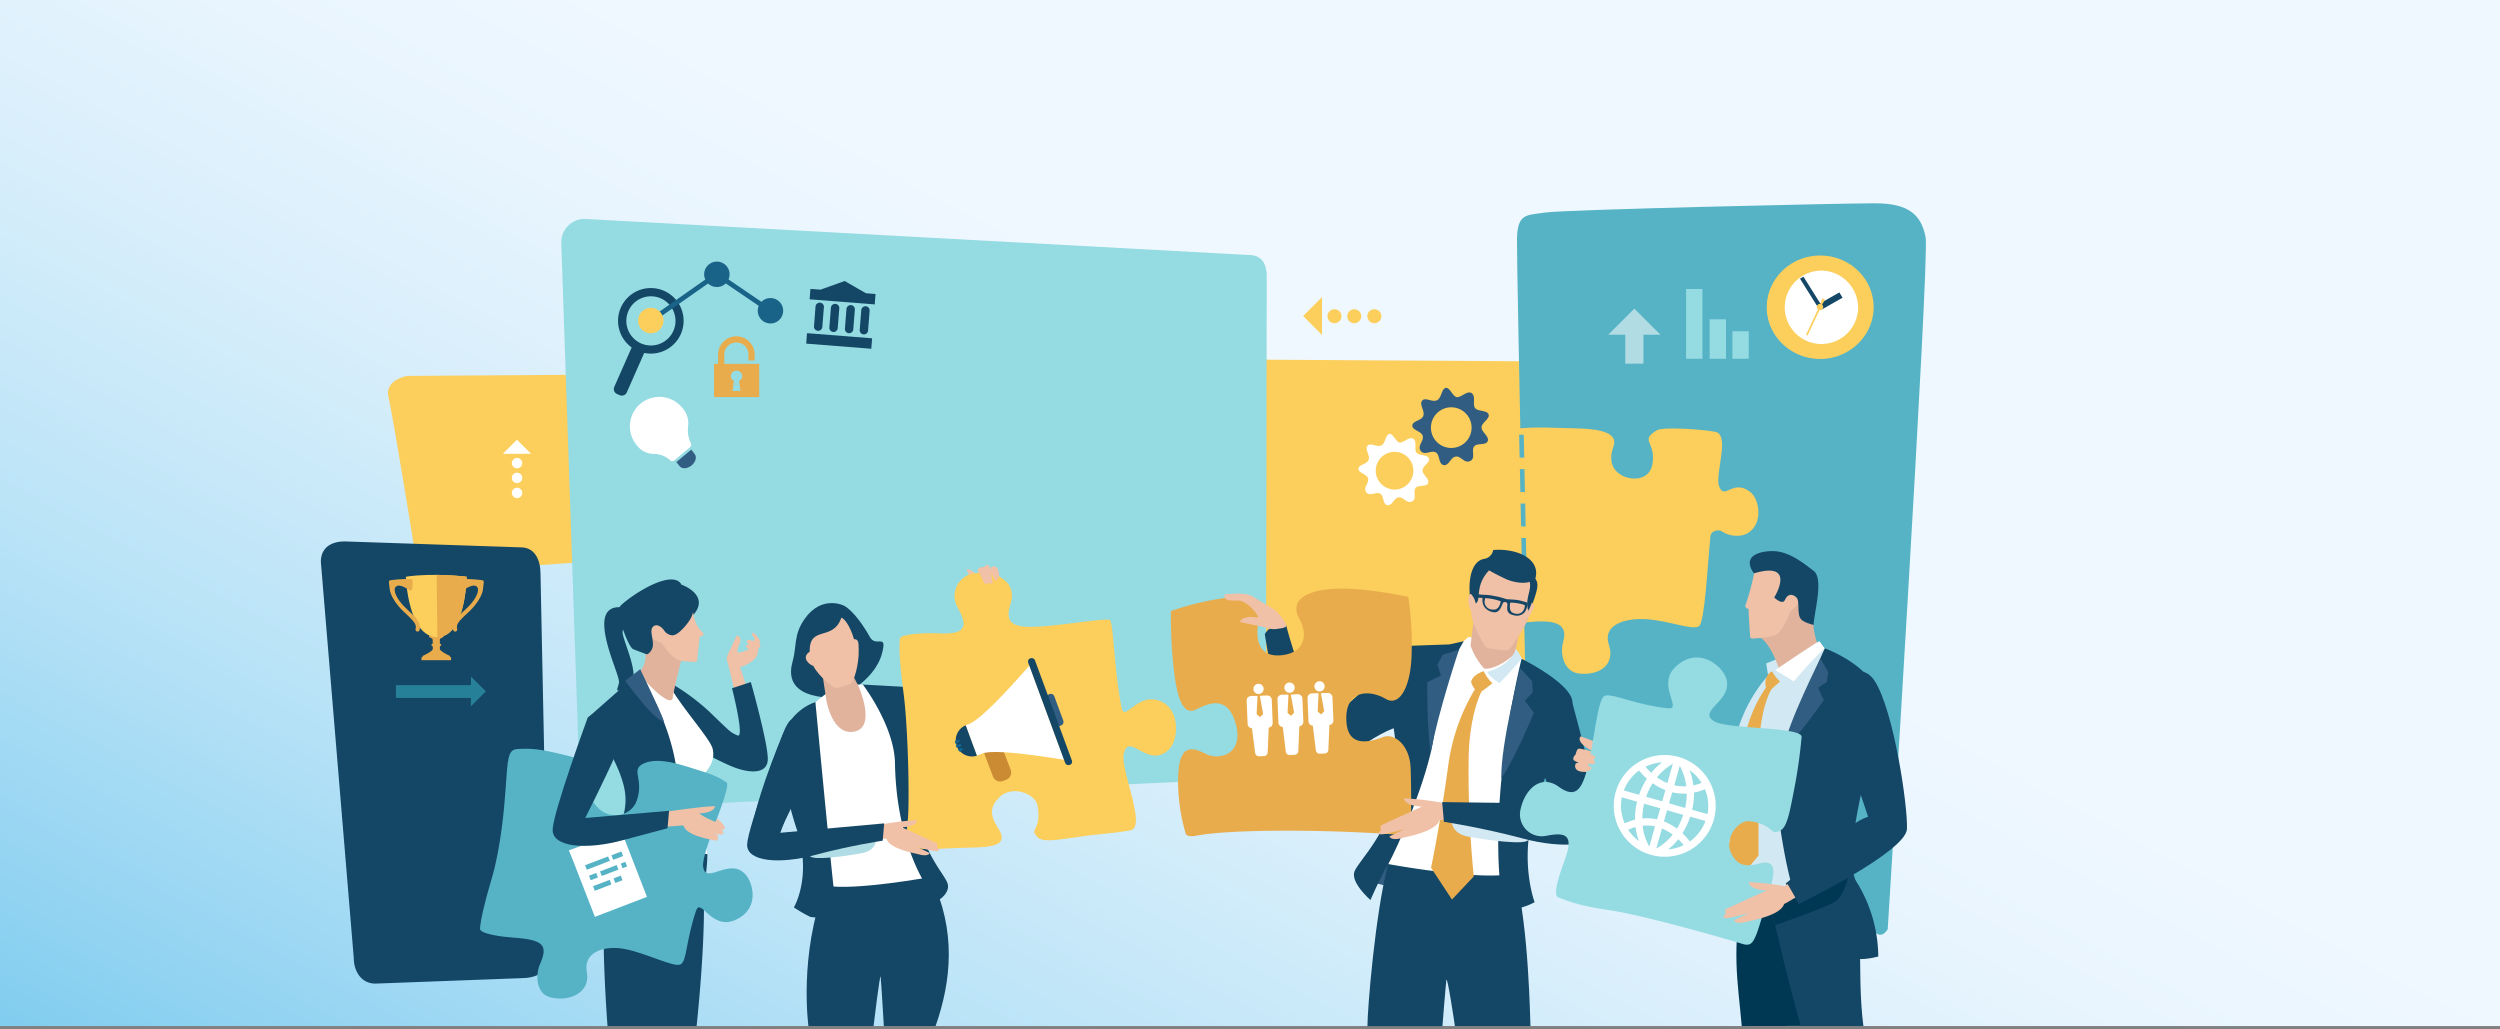 <svg xmlns="http://www.w3.org/2000/svg" xmlns:xlink="http://www.w3.org/1999/xlink" width="787" height="324" viewBox="0 0 787 324"><rect x="0" y="0" width="787" height="324" fill="#808080" stroke="none"/><defs><style>.cls-1{isolation:isolate;}.cls-2{fill:url(#linear-gradient);}.cls-3{fill:#fcce5b;}.cls-4{fill:#55b3c5;}.cls-5{fill:#144665;}.cls-6{fill:#95dbe2;}.cls-7{fill:#1a6388;}.cls-8{fill:#e8ac4c;}.cls-10,.cls-9{fill:#fff;}.cls-10{opacity:0.54;}.cls-11{fill:#35b0c1;opacity:0.55;}.cls-12{fill:#305d81;}.cls-13{fill:#e1b39d;}.cls-14,.cls-15{fill:#d2e8f2;}.cls-14,.cls-17{mix-blend-mode:multiply;}.cls-16{fill:#f0c0a7;}.cls-17{fill:#b0dde5;}.cls-18{fill:#ca8b32;}.cls-19{fill:#116793;}.cls-20{fill:#003853;}.cls-21{fill:none;}</style><linearGradient id="linear-gradient" x1="153.01" y1="610.42" x2="419.06" y2="113.78" gradientUnits="userSpaceOnUse"><stop offset="0" stop-color="#29abe2"/><stop offset="0.17" stop-color="#5abee9"/><stop offset="0.38" stop-color="#8fd2f1"/><stop offset="0.57" stop-color="#b9e3f7"/><stop offset="0.75" stop-color="#d7eefb"/><stop offset="0.89" stop-color="#e9f5fe"/><stop offset="1" stop-color="#f0f8ff"/></linearGradient></defs><g class="cls-1"><g id="Layer_2" data-name="Layer 2"><g id="Layer_1-2" data-name="Layer 1"><rect class="cls-2" width="787" height="323"/><path class="cls-3" d="M128.15,118.34l79.91-.54-.71,57.44-75.62,5.34s-8-49.78-9.42-55.41S128.15,118.34,128.15,118.34Z"/><polygon class="cls-3" points="500.2 222.81 366.12 232.97 362.56 113.02 497.15 113.84 500.2 222.81"/><path class="cls-4" d="M594.25,292.52s13.23-211.25,11.94-217.8S601.52,64,590.31,64s-98.35,2-104,2.92-8.66,0-8.77,8.53,3.35,169.89,3.35,172,1.25,3.63,7.12,4.15,76.9-.07,76.9-.07,23.15,39.15,25.29,41.75S594.25,292.52,594.25,292.52Z"/><path class="cls-5" d="M172.63,301.77c0,4.34-4.06,6.15-8.4,6.15l-46.08,1.72c-4.34,0-6.79-3.79-6.79-8.13L101,176.85c0-4.34,3.13-6.41,7.48-6.41L164,172.31c4.35,0,6.15,3.94,6.15,8.28Z"/><path class="cls-3" d="M534.86,197.13c1.81-1.43,2.68-19.2,3.59-28.32.19-1.83,2.68-2.29,3.77-1.45,1.55,1.19,5.57,2.11,8.26.29,4.66-3.15,3.38-10.63.39-12.87-5.7-4.28-8.28,3.54-9.9-2.41-.53-5,3.49-15.63-1.05-16.45s-16.42-1.6-18.33-.47c-5.74,3.41,0,3.58-1.46,10.9-.93,4.73-6.27,5.11-9.57,3.3-3.95-2.17-3.75-6-2.66-9,2.34-6.58-11.07-5.64-19-6-6.79-.26-13.3.09-17,1.58-3,1.22-1.34,8.5-1.65,19.31-.16,5.59-.26,13.14-.27,24.47,0,5.64-.38,10.67.32,13.51s3.67,3.17,8.86,2.53c9.74-1.18,14.71-.2,12.93,6-1.16,4,.36,9.56,5.13,10,6.55.64,11.3-3,9.26-9.05s4.5-8.47,11.59-8.08S533,198.56,534.86,197.13Z"/><path class="cls-6" d="M398.51,237.7a7.36,7.36,0,0,1-7.2,7.52l-173.15,7.94-27.39,22.39c-2.62,2.83-7.33,4-7.33-.12l-6.75-199a7.37,7.37,0,0,1,7.2-7.52L393.07,80.27c4,0,5.7,2.61,5.7,6.76Z"/><rect class="cls-6" x="545.36" y="104.28" width="5.14" height="8.66"/><rect class="cls-6" x="538.2" y="100.52" width="5.14" height="12.42"/><rect class="cls-6" x="530.78" y="90.98" width="5.14" height="21.96"/><path class="cls-5" d="M199,109.05l-5.62,12.73a1.71,1.71,0,0,0,.88,2.26l.79.35a1.72,1.72,0,0,0,2.27-.88l5.62-12.73Z"/><path class="cls-5" d="M200.71,110.44a10.32,10.32,0,1,1,13.61-5.27,10.33,10.33,0,0,1-13.61,5.27ZM208,93.92a7.74,7.74,0,1,0,4,10.2,7.74,7.74,0,0,0-4-10.2Z"/><path class="cls-7" d="M246.53,97.53a4,4,0,1,1-4.33-3.69A4,4,0,0,1,246.53,97.53Z"/><polygon class="cls-7" points="205.29 101.57 204.42 100.33 225.64 85.46 242.94 97.22 242.09 98.48 225.65 87.31 205.29 101.57 205.29 101.57"/><path class="cls-7" d="M229.66,86.06a4,4,0,1,1-4.33-3.69A4,4,0,0,1,229.66,86.06Z"/><path class="cls-3" d="M208.86,100.63a4,4,0,1,1-4.33-3.69A4,4,0,0,1,208.86,100.63Z"/><path class="cls-8" d="M228,114.55v-2.94a3.81,3.81,0,0,1,7.62,0v1.86h1.93v-1.86a5.74,5.74,0,0,0-11.48,0v2.94h-1.3V125H239V114.55Zm5.11,8.51h-2.5l.43-3.12a1.79,1.79,0,0,1-1-1.59,1.82,1.82,0,0,1,3.63,0,1.79,1.79,0,0,1-1,1.6Z"/><path class="cls-9" d="M589.58,96.71c0,8.88-7.44,16.07-16.63,16.07s-16.63-7.19-16.63-16.07a16.64,16.64,0,0,1,33.26,0Z"/><path class="cls-3" d="M573,113c-9.27,0-16.82-7.3-16.82-16.26S563.68,80.44,573,80.44s16.82,7.3,16.82,16.27S582.22,113,573,113Zm0-27.8a11.55,11.55,0,1,0,11.94,11.54A11.76,11.76,0,0,0,573,85.17Z"/><polygon class="cls-5" points="567.73 87.1 566.64 87.73 572.63 97.28 573.73 96.65 567.73 87.1"/><polygon class="cls-5" points="580.04 93.71 579.02 92.05 572.4 95.83 573.41 97.49 580.04 93.71"/><polygon class="cls-3" points="569.03 105.61 568.54 105.4 573.06 95.75 573.66 93.93 574.52 94.31 573.55 95.96 569.03 105.61"/><path class="cls-3" d="M573.86,96.29a1,1,0,0,1-.57,1.3A1,1,0,0,1,572,97a1,1,0,0,1,.58-1.29A1,1,0,0,1,573.86,96.29Z"/><polygon class="cls-3" points="416.17 105.44 410.22 99.49 416.17 93.55 416.17 97.42 416.17 101.56 416.17 105.44"/><path class="cls-3" d="M417.89,99.55a2.2,2.2,0,1,0,2.19-2.2A2.2,2.2,0,0,0,417.89,99.55Z"/><path class="cls-3" d="M424.12,99.55a2.2,2.2,0,1,0,2.19-2.2A2.2,2.2,0,0,0,424.12,99.55Z"/><path class="cls-3" d="M430.45,99.55a2.2,2.2,0,1,0,2.2-2.2A2.2,2.2,0,0,0,430.45,99.55Z"/><polygon class="cls-10" points="506.27 105.37 514.49 97.15 522.71 105.37 517.35 105.37 517.35 114.49 511.63 114.49 511.63 105.37 506.27 105.37"/><polygon class="cls-9" points="167.17 142.86 162.73 138.43 158.29 142.86 161.19 142.86 164.28 142.86 167.17 142.86"/><path class="cls-9" d="M162.77,144.15a1.64,1.64,0,1,1-1.64,1.64A1.65,1.65,0,0,1,162.77,144.15Z"/><path class="cls-9" d="M162.77,148.8a1.64,1.64,0,1,1-1.64,1.64A1.63,1.63,0,0,1,162.77,148.8Z"/><path class="cls-9" d="M162.77,153.53a1.64,1.64,0,1,1-1.64,1.64A1.64,1.64,0,0,1,162.77,153.53Z"/><polygon class="cls-11" points="148.25 222.35 152.95 217.65 148.25 212.96 148.25 215.68 124.63 215.68 124.63 219.7 148.25 219.7 148.25 222.35"/><path class="cls-4" d="M479.45,195.16l-.09-4.14,1.45,0,.08,4.14-1.44,0Zm-.16-7.75-.15-7.22,1.44,0,.15,7.22-1.44,0Zm-.23-10.83-.15-7.22,1.44,0,.15,7.22-1.44,0Zm-.23-10.84-.15-7.22,1.45,0,.15,7.22-1.45,0Zm-.22-10.83-.15-7.22,1.44,0,.15,7.22-1.44,0Zm-.23-10.83-.15-7.22,1.45,0,.15,7.22-1.45,0Z"/><path class="cls-12" d="M466.39,134.61c-.11-1.52,2.77-2.8,2.21-4.18s-3.43-.84-4.26-2,.3-3.61-1-4.62-3.15,1.15-4.55,1.23-2.35-3.23-3.7-2.92-1.22,3.11-2.71,3.87-3.7-1.08-4.69.14.85,3.07.39,4.7-3.45,1.62-3.49,3.13,3,1.77,3.31,3.35-1.8,3.06-.65,4.63,3.25-.27,4.68.45.81,3.61,2.49,4,2.16-2.42,3.86-2.66,2.6,2.22,4.47,1.42.4-3.15,1.23-4.5,3.83-.31,4.36-1.79S466.5,136.13,466.39,134.61Zm-10.81,6.28a6.4,6.4,0,1,1,7.55-5A6.39,6.39,0,0,1,455.58,140.89Z"/><path class="cls-9" d="M447.81,148.15c-.1-1.41,2.57-2.6,2-3.87s-3.17-.78-3.93-1.82.27-3.34-.91-4.28-2.91,1.06-4.2,1.14-2.18-3-3.42-2.7-1.14,2.87-2.51,3.58-3.42-1-4.34.13.79,2.84.36,4.35-3.2,1.5-3.23,2.89,2.76,1.64,3.06,3.11-1.66,2.83-.6,4.28,3-.25,4.33.41.75,3.34,2.31,3.66,2-2.24,3.56-2.45,2.41,2,4.14,1.31.37-2.92,1.14-4.17,3.54-.28,4-1.65S447.91,149.55,447.81,148.15Zm-10,5.81a5.92,5.92,0,1,1,7-4.62A5.92,5.92,0,0,1,437.81,154Z"/><path class="cls-5" d="M258.87,102.92a1.31,1.31,0,0,1-1.41,1.21h0a1.31,1.31,0,0,1-1.21-1.42l.48-6.22a1.33,1.33,0,0,1,1.42-1.21h0a1.31,1.31,0,0,1,1.21,1.42Z"/><path class="cls-5" d="M263.71,103.3a1.31,1.31,0,0,1-1.41,1.21h0a1.33,1.33,0,0,1-1.22-1.42l.49-6.22A1.33,1.33,0,0,1,263,95.66h0a1.32,1.32,0,0,1,1.21,1.42Z"/><path class="cls-5" d="M268.61,103.69a1.32,1.32,0,0,1-1.41,1.21h0a1.33,1.33,0,0,1-1.22-1.42l.49-6.22a1.32,1.32,0,0,1,1.42-1.21h0a1.31,1.31,0,0,1,1.21,1.42Z"/><path class="cls-5" d="M273.27,104.05a1.31,1.31,0,0,1-1.42,1.21h0a1.32,1.32,0,0,1-1.21-1.41l.49-6.22a1.33,1.33,0,0,1,1.42-1.22h0a1.32,1.32,0,0,1,1.21,1.42Z"/><rect class="cls-5" x="262.5" y="97.05" width="3.3" height="20.56" transform="translate(136.44 362.25) rotate(-85.5)"/><polygon class="cls-5" points="272.58 92.31 265.9 88.46 258.29 91.19 255.13 90.94 254.87 94.22 275.36 95.83 275.62 92.55 272.58 92.31"/><path class="cls-12" d="M212.91,145.47l4.71-3.93,1,1.31c1.08,1.29-.09,3-.89,3.66s-2.7,1.52-3.78.23Z"/><path class="cls-9" d="M200.56,140.28a6.57,6.57,0,0,0,5.19,2.6,7.74,7.74,0,0,1,5.25,2.05,1,1,0,0,0,1.26,0l5-4.18a1,1,0,0,0,.24-1.14,9.74,9.74,0,0,1-.88-5.49,7.19,7.19,0,0,0-1.84-5.73,9.27,9.27,0,1,0-14.23,11.88Z"/><path class="cls-12" d="M431,277.45s22.49,7,26.44-1.81-22-6.21-22-6.21Z"/><path class="cls-5" d="M404.85,196.78c5.43,20.48,12.73,31.76,15,36.6s-6,14.13-11.61,5-10.09-38.77-10.09-38.77S400.44,195.5,404.85,196.78Z"/><path class="cls-5" d="M481.69,234.05s2.39-30.88,8.85-15.32,12,31.84,11.74,37.83-6.38,14.29-9,3.76S481.69,234.05,481.69,234.05Z"/><path class="cls-5" d="M481.79,323c-.13-1.56-.45-31.07-4.83-47.47-6.91-25.86-34.5-24.64-40-3.49-4.09,15.86-6.49,45.59-6.49,51h23.61c.05-.85,1-12.57,1.24-14.49S457.92,322.28,458,323Z"/><path class="cls-9" d="M487.75,219.05s-4.85-6.37-8.54-11.53c-1.42-2-1.13-3-3.46-3.89a48.63,48.63,0,0,0-13.49-3.1s-21,17.4-19.2,29.69S437,272,437,272s27.46,5.11,38.47,3.19C478.81,247.14,487.75,219.05,487.75,219.05Z"/><path class="cls-5" d="M483.1,284s-5.24-13.7.5-31.09S494.52,225.64,495,221.2c.12-5.87-16-13.82-16-13.82s-9.72,38.06-6.82,70.41c1,10.56,6.76,7.87,7.87,7.55A18.64,18.64,0,0,0,483.1,284Z"/><path class="cls-5" d="M456.23,202.86l4.58-1s-6.76,9.82-9.4,29.69C449.63,245,439.55,267.73,437,272s-5.58,11.33-5.58,11.33-6.45-5.57-5-9.08,11.53-12.81,12.8-26.7-1.1-19.39-1.74-27.53,6.81-16.74,6.81-16.74Z"/><path class="cls-5" d="M444.56,203.41c-3.24.36-17.82,18.35-27.55,23.37-7.25,3.74-12.09,18.46-.75,15,8.92-2.74,19.88-15,29.75-13.53C447.12,222.45,447.8,203,444.56,203.41Z"/><path class="cls-13" d="M478.93,196.11l-2.12,9.8s-5.4,5-9.59,4.57a21.87,21.87,0,0,1-4.3-7.24l1.43-11.54Z"/><path class="cls-8" d="M467.1,211.29s-3.54,1-4,3.41a6.82,6.82,0,0,0,1.2,2.27,62.8,62.8,0,0,0-8.27,23.12c-2.75,20.12-5.54,33.09-5.54,33.09l6.59,10,6.87-7.3a328.19,328.19,0,0,1-1.61-37.46c.25-13.74,4.06-20.76,4.06-20.76s1.65-1.12,3.41-2.58A11.82,11.82,0,0,1,467.1,211.29Z"/><path class="cls-14" d="M462.27,263.39c-6-1.1-5.27-5.58-5.27-5.58s25,4.93,24.09,6.61S468.27,264.49,462.27,263.39Z"/><path class="cls-15" d="M468.17,211.49s.54,1.53,3.86,3.57c3.3-3.35,7.06-7.71,7.06-7.71s-1.18-2.55-1.86-2.93C475,210,468.17,211.49,468.17,211.49Z"/><path class="cls-12" d="M472.62,245c4.53-6.53,10.25-20.65,10.25-20.65L480,220.55l2.52-2.6-.2-3.49-3.76-4.11S472.32,234.64,472.62,245Z"/><path class="cls-12" d="M450.38,237.06c-1.2-7.86-1.09-22.27-1.09-22.27l4.3-2.17-1.12-3.44,1.71-3.05,5.13-1.66S452.55,224.63,450.38,237.06Z"/><path class="cls-5" d="M467.2,175.93a3.35,3.35,0,0,0,2.85-2.79c7.76-.61,15,2.94,13.28,9,1.06,1.74,1.21,2.87-2.69,12.49-3.41,0-15.3-1.93-17.22-2.21C461.27,181.79,463.67,176.53,467.2,175.93Z"/><path class="cls-16" d="M481.51,183.14c.81,2.56-1.55,5.21-.42,9.13a13,13,0,0,0,1.11-2.54c1.56.68,0,2.75-1.37,5.22-.29,1.8-4.91,8.89-5.92,9.66-.51.3-6.69-.33-7.12-.87-.69-.72-5-8.24-4.59-11.08-1.25-2.25-1.23-5.55-.15-5.71a5.9,5.9,0,0,1,1.49,3c1.87-.88-.45-5.52,4.22-10.39,1.72.95,2.17,1.21,5,2.58C476.89,183.63,480.26,183.69,481.51,183.14Z"/><path class="cls-5" d="M464.35,187l.15,1.11,2.24.12a4,4,0,0,0,.51,2.77,4.17,4.17,0,0,0,2.71,1.69c2,.47,2.59-1.63,3.07-2.63.18-.89,1.58-.61,1.52.23-.23,1.79-.18,3,2.22,3.45a3.27,3.27,0,0,0,2.83-.65c1.15-.87,1.34-3.35,1.34-3.35s-1.91-.61-2.89-.79c-1.38-.24-2.88-.24-3.89-.35a22.22,22.22,0,0,0-3.89-1,15.15,15.15,0,0,0-3.23-.35Zm11,2.72a11.33,11.33,0,0,1,2.73.25,8,8,0,0,1,1.93.54,2.89,2.89,0,0,1-.86,2.16,2.4,2.4,0,0,1-2.21.48C475.35,192.83,475.13,191.82,475.4,189.69Zm-7.76-1.43a17.61,17.61,0,0,1,4.85,1c-.36,2.12-1.45,2.75-2.44,2.6a2.5,2.5,0,0,1-2.41-3.58Z"/><path class="cls-8" d="M368.61,192.36a150.91,150.91,0,0,0,.8,17.41c1,9.69,2.91,15.67,7.13,13.57,3.7-1.84,9.81-4.73,12.41,4.29,2.84,9.85-5.11,11.81-9.24,9.74s-8.27-3.46-8.8,6.27a58.18,58.18,0,0,0,2.3,18.61s0,1.47,3.42.82c11.17-2.12,41.09-1.92,61.83-.42,5.93.42,5.67-1.2,5.67-1.2s.29-10-.07-19.75c-.27-7.06-5.07-11-8.58-9.7-5.56,2.12-11.22,2.7-11.64-5-.54-9.65,7-10.13,12.36-7,4.1,2.42,7.6-3,8.13-12.76a101.17,101.17,0,0,0-1-19.32s-15.33-3.45-25-2.44-11.66,5-9.37,9.15c2.89,5.2,1.79,10.6-5,11.57s-8.48-3.53-8.06-8.43c.4-4.74,1.18-10.7-8.52-9.75A89.86,89.86,0,0,0,368.61,192.36Z"/><path class="cls-16" d="M404.94,197.13c0-1.08-1.39-2.63-1.39-2.63a10.34,10.34,0,0,0-3.53-3.29l-5.3-3.19c-2.4-1.72-6.43-1-8.79-1-1.1.62-.39,2.05,1.78,2,.8.06,1.67,0,2.39.06,1.76.06,4.63,2.73,5.57,4.39.36.62,1.23,1.05-1.16.79s-4,.7-4.19,1.5c.82.36,7,1.38,8.86,2.07a7.47,7.47,0,0,0,3.4.06S404.5,197.74,404.94,197.13Z"/><path class="cls-16" d="M455.9,253.06A95.83,95.83,0,0,0,442,251.31c.32,2.55,5.64,2.6,5.64,2.6s-12.23,5.55-12.78,5.88-.12,1.59-.12,1.59-1.45,1-.21,1.25,7.54-1.63,7.54-1.63-4.11,2.09-4.52,2.21.44,1.58,3.83.58c1.29-.38,10.72-1.94,11.76-5.63.4-.06,3.06-.15,3.06-.15Z"/><path class="cls-5" d="M454,252.5l35.63.45s-4.64-11.73-7.79-19.06,13-13.14,13-13.14,9,32.95,9.19,39.33-12,7.27-24.72,3.86-24.77-5.24-24.77-5.24Z"/><path class="cls-9" d="M398.78,218.94l-1.18.05-1,.07h0l1,5.48a.4.4,0,0,1-.07.3,6.82,6.82,0,0,1-.84.88h0a7.39,7.39,0,0,1-1-.8.36.36,0,0,1-.1-.3l.28-5.53H395l-1.17,0a1.45,1.45,0,0,0-1.38,1.49l.3,7.3a1.43,1.43,0,0,0,1.37,1.37l1,7.73a1.23,1.23,0,0,0,1.23,1.1l1.57-.07a1.21,1.21,0,0,0,1.14-1.19l.33-7.78a1.42,1.42,0,0,0,1.25-1.47l-.29-7.3A1.43,1.43,0,0,0,398.78,218.94Z"/><path class="cls-9" d="M397.8,216.8a1.61,1.61,0,1,1-1.67-1.54A1.61,1.61,0,0,1,397.8,216.8Z"/><path class="cls-9" d="M408.53,218.54l-1.18.05-1,.07h0l1,5.48a.36.36,0,0,1-.07.3,6.2,6.2,0,0,1-.84.88h0a6.78,6.78,0,0,1-1-.8.36.36,0,0,1-.11-.3l.28-5.53h0l-.91,0-1.18,0a1.44,1.44,0,0,0-1.37,1.49l.29,7.3a1.44,1.44,0,0,0,1.38,1.37l.94,7.73a1.23,1.23,0,0,0,1.24,1.1l1.57-.07a1.23,1.23,0,0,0,1.14-1.19l.32-7.78a1.43,1.43,0,0,0,1.26-1.48l-.3-7.3A1.43,1.43,0,0,0,408.53,218.54Z"/><path class="cls-9" d="M407.56,216.4a1.62,1.62,0,1,1-1.68-1.54A1.63,1.63,0,0,1,407.56,216.4Z"/><path class="cls-9" d="M418,218.15l-1.18,0-1,.07h0l1,5.48a.4.4,0,0,1-.07.3,6.82,6.82,0,0,1-.84.88h0a8.3,8.3,0,0,1-1-.81.33.33,0,0,1-.1-.3l.27-5.53h-.92l-1.17.05a1.43,1.43,0,0,0-1.38,1.48l.3,7.3a1.43,1.43,0,0,0,1.37,1.37l.95,7.73a1.22,1.22,0,0,0,1.23,1.1l1.57-.06a1.23,1.23,0,0,0,1.14-1.2l.33-7.78a1.42,1.42,0,0,0,1.25-1.47l-.29-7.3A1.43,1.43,0,0,0,418,218.15Z"/><path class="cls-9" d="M417,216a1.6,1.6,0,0,1-1.54,1.67,1.61,1.61,0,1,1-.13-3.22A1.6,1.6,0,0,1,417,216Z"/><path class="cls-16" d="M309.31,190.62s-3-6.21-5-11.35c2.16-.48,4.24,3.58,4.24,3.58a20.22,20.22,0,0,1-.74-3.3c.14-1.17,1.81-1,1.81-1s1.16-1.3,1.71-.36a6.66,6.66,0,0,1,.57,1.13,1.83,1.83,0,0,0,.08-.65c0-.37,2.28-1.18,2.46,1.86.07,1.16,1.33,5.75-1.36,7.67.06.34-.27,3.11-.27,3.11Z"/><path class="cls-5" d="M265.53,190.6s-6.84-3.37-12.19,4.18c-3.61,5.08-2.45,8.6-3.83,13.48-3.69,13,14.57,11.27,14.57,11.27s11.18-4.76,13.58-13.86c1.72-6.51-1.81-1.8-3.74-5C269,191.9,265.53,190.6,265.53,190.6Z"/><path class="cls-5" d="M309.24,190.43c-.77,17.78-3.5,28.08-4.79,32.5s5.79,10.95,9.39,2.43.59-33.22.59-33.22A9.69,9.69,0,0,0,309.24,190.43Z"/><path class="cls-5" d="M254.49,243.29s-2.07-26.64-7.64-13.22-10.33,27.47-10.12,32.63,5.5,12.33,7.77,3.25S254.49,243.29,254.49,243.29Z"/><path class="cls-5" d="M254.49,323s-3.1-22.72,5.36-44.19,25.06-19.76,33.18-2.75,6.45,32.69,1.5,46.94h-16.3s-.82-13.84-1-15.49S275,323,275,323Z"/><path class="cls-9" d="M249.77,228.21s8.16-9.7,14.08-12,23.4,1.65,23.4,1.65,2.07,11.57.55,22.17S293,276.06,293,276.06s-23.68,4.4-33.18,2.75C257,254.58,249.77,228.21,249.77,228.21Z"/><path class="cls-5" d="M249.91,285.65s5.84-9.66.88-24.67-4.47-24.11-4.91-27.94c2.82-9.9,10.81-12,10.81-12s4.82,50.94,5.92,60S256,288.88,255,288.6A45.55,45.55,0,0,1,249.91,285.65Z"/><path class="cls-5" d="M271.62,215.49s9.93,13,10.12,24.77c.35,20.83,6.87,33.53,9.07,37.25a19.07,19.07,0,0,0,5,5.62s3.61-2.3,2.37-5.33-8.21-10.28-9.31-22.26-.27-15.14.28-22.16-2.89-17.07-2.89-17.07Z"/><path class="cls-5" d="M277.93,216s23.65,3.06,30.64,3.85,9.77,9.67-.46,9.84-19-1.35-26.13,5.66C279.06,231.22,277.93,216,277.93,216Z"/><path class="cls-13" d="M258.89,212.19l1.26,8.32s1.84,11.26,8.86,9.78S270.24,216,270.24,216l-3.78-7.44Z"/><path class="cls-16" d="M268.84,201.24s1.34-.33,1.43,1.59c.1,2.2,0,3.74,0,3.74s-.39,6.06-2.45,8.68c-4.16,1.65-5.22,1.24-5.22,1.24s-4.78-3.3-6.56-6.85c-1.48-.48-3.86-2.69-1.16-4.48-.13-8.54,7.28-3,10-10.75C267.37,195.75,268.84,201.24,268.84,201.24Z"/><path class="cls-17" d="M271.23,268.6c5.18-1,4.55-4.82,4.55-4.82S254.21,268,255,269.48,266.06,269.55,271.23,268.6Z"/><path class="cls-3" d="M349.38,195.2c1.18.87,1.38,16.52,3.72,27.63,1,4.85,5.32-5.94,13.08-1.66,5.34,3,4.77,11.84,1.84,14.73-6.48,6.4-12.47-5.47-14.18,1.11-1.45,4.59,7.15,23.17,2.18,24.3-3.82.87-9.41,1.16-14.13,1.81-9,1.24-13.55,2.18-15.27.43-2.86-2.93,1.38-1.81,0-9.93-.64-3.73-7.93-6.61-12-2.66-3.59,3.49-2.5,6.45-.4,9.77,4.14,6.51-4.05,5.91-12.88,6.22-8,.28-10.06.7-12.94-.11-3.47-1-3.33-2.45-2.65-8.4.62-5.45.17-28.85-1.31-40.24-1.28-9.81-1.44-14-1.15-17.21.1-1.13,5.83-1.87,12.31-1.61,8.63.35,9.22-2.13,5.74-8.38a7.2,7.2,0,0,1,5.57-10.55c7.22-.79,13.38,2.94,11.2,9.65s1.65,7.63,9.48,7.12S348.41,194.48,349.38,195.2Z"/><path class="cls-16" d="M276.72,259.69a82.43,82.43,0,0,1,12-1.51c-.28,2.2-4.87,2.24-4.87,2.24s10.56,4.78,11,5.07.11,1.37.11,1.37,1.25.85.18,1.08-6.51-1.41-6.51-1.41,3.55,1.81,3.91,1.91-.38,1.37-3.31.5c-1.11-.32-9.24-1.67-10.14-4.86-.34-.05-2.64-.12-2.64-.12Z"/><path class="cls-5" d="M278.34,259.2l-33.14,3s6.41-12.72,9.13-19-7.89-12-7.89-12-11.05,29.13-11.24,34.63,10.38,6.27,21.31,3.33,21.37-4.52,21.37-4.52Z"/><path class="cls-16" d="M308.22,180s1.47,3.42,1.79,3.78,1.2-.31,1.2-.31.73.39,1.14.21-.6-4-.6-4,1,2.06,1.56,3.1c.11.19,1.27-.39.87-1.52a8.65,8.65,0,0,1-.45-2.34,14.81,14.81,0,0,0-2.57.54A16.66,16.66,0,0,1,308.22,180Z"/><path class="cls-18" d="M318.19,242.41a2.46,2.46,0,0,1-1.54,3.1l-.84.31a2.45,2.45,0,0,1-3.2-1.31l-4.94-13.06a2.45,2.45,0,0,1,1.54-3.1L310,228a2.44,2.44,0,0,1,3.2,1.31Z"/><path class="cls-12" d="M334.74,226.92a1.16,1.16,0,0,1-.74,1.46l-.4.15a1.16,1.16,0,0,1-1.51-.64l-2.86-7.76a1.15,1.15,0,0,1,.74-1.46l.39-.15a1.17,1.17,0,0,1,1.52.63Z"/><path class="cls-9" d="M324.08,209.51c-7.9,9-15.62,17.07-19,18.39a11.25,11.25,0,0,1-1.13.43l3.52,9.55s.68-.23,1.66-.63c3.16-1.3,14.23.06,25.9,1.94Z"/><path class="cls-5" d="M337.43,239.41a1.06,1.06,0,0,1-.63,1.37l-.12,0a1.06,1.06,0,0,1-1.37-.63l-11.62-31.52a1.07,1.07,0,0,1,.63-1.38l.12,0a1.07,1.07,0,0,1,1.37.63Z"/><path class="cls-5" d="M304,228.33a5.1,5.1,0,0,0,3.53,9.56Z"/><path class="cls-19" d="M302.8,236.32a.43.43,0,0,0,.25-.56.43.43,0,0,0-.56-.26l-1,.39a5,5,0,0,0,.57.72Z"/><path class="cls-19" d="M300.74,234.11l1.09-.4a.44.44,0,0,0,.25-.57.43.43,0,0,0-.56-.25l-.88.33A4.41,4.41,0,0,0,300.74,234.11Z"/><path class="cls-19" d="M302.56,234.45a.43.43,0,0,0-.56-.26l-1.13.43a2.41,2.41,0,0,0,.08.25,3.53,3.53,0,0,0,.25.56l1.11-.42A.43.43,0,0,0,302.56,234.45Z"/><path class="cls-5" d="M214.64,184.08s11.46,4.09.87,12S214.64,184.08,214.64,184.08Z"/><path class="cls-16" d="M239,202.51s.79-.42-.44-1.89l-.1-.12c-.42-.58-1.2-1.54-1.59-1.18s.16,1,.66,1.7c-.08.27-.15.53-.23.77a10.08,10.08,0,0,0-1.72-.35c-.84-.05-.42,1.09.31,1.44-.53-.09-1.94.5-.32,1.3l.16.08a6.73,6.73,0,0,1-3.42,1.18c-.41-.24,0-1.53.23-2.08.87-1.82.76-2.85-.57-3.36-.28.37-1.26,2.82-2.49,5.23-1,2-.68,2.37-.56,2.84.49,1.5,2.83,11.55,2.59,11.87.31.34,3.19-2.39,3.85-1.68a50.51,50.51,0,0,0-2.44-8.22,11.43,11.43,0,0,0,4.68-2.59,4.89,4.89,0,0,0,1.09-3.24C240,203.11,239,202.51,239,202.51Z"/><path class="cls-5" d="M207.74,213.2a68.94,68.94,0,0,1,15.6,10.88c6.93,6.67,6.49,6.39,8.83,7.44s-1.73-14.86-1.73-14.86l5.92-1.95s5.69,20.21,5.33,24.64-5.9,4.06-10.94,2.07-16.37-8.35-16.37-8.35Z"/><path class="cls-9" d="M199.78,265.07l22.89,3.84s-3.76-21.88-1-25.21c2.19-2.67,3.36-4.82,2.7-7.9s-9.22-12.39-13.2-19.28-10.22-4.6-10.22-4.6Z"/><path class="cls-5" d="M191.25,323s-2.44-31.42-.44-41.35a34.91,34.91,0,0,1,9-16.58l22.89,3.84a58.84,58.84,0,0,1-1.24,10.69c.83,16-2.17,43.4-2.17,43.4Z"/><path class="cls-5" d="M185,226l15.94-14.08S212,227,213.42,246.15c.3,6.87.78,9.46-9.54,33.17a33.67,33.67,0,0,1-14.56,0c.35-13.14,8.35-18.83,7.54-28.92S185,226,185,226Z"/><path class="cls-5" d="M197.06,191.45s-6.63-2.11-6.83,4.63,4.85,16.74,4.63,18.75-2.16,3.8,2.81,1.47-2.1-15.17-1.65-17.56a7.54,7.54,0,0,1,1.62-3.63Z"/><path class="cls-13" d="M216.35,200.33s-4.58,17.84-4.59,19.57c-1.43,3.07-10.84-8-10.84-8a7.47,7.47,0,0,0,2.26-4.57c.28-2.85-.81-14.58-.81-14.58Z"/><path class="cls-16" d="M208.62,197.7s-2.35-2.69-3.88.33,3.64,4.43,3.64,4.43,2.89,4.93,5.91,5.53c1.48.29,4.16.37,4.47.41a.65.65,0,0,0,.7-.51c0-.31.81-7.45.81-7.45s1.86-.42,1-1.26c-4.71-4.36-1.39-9.28-6.59-11Z"/><path class="cls-5" d="M212.06,200a3.33,3.33,0,0,1-2.93-1.44c-1.08-1.63-2.85-2.37-3.77-1s.72,4.45,0,6.43c-.62,1.72-1.73,2-1.73,2s-2.75-1-4.31-1.64-5.7-11.72-4.09-13.53,9.28-7.36,14.64-8.27,6.18,3.11,3.87,8A18.74,18.74,0,0,0,212.06,200Z"/><path class="cls-12" d="M201.54,210.66l-4.73,3.67S206.52,227.7,209,227C207.7,223.4,201.54,210.66,201.54,210.66Z"/><path class="cls-20" d="M210.8,263.44l1.25-3.95s-18.57,4-17.76,5.48S210.8,263.44,210.8,263.44Z"/><path class="cls-5" d="M212.51,187.13s10.81,1.79,2.7,10.52S212.51,187.13,212.51,187.13Z"/><path class="cls-4" d="M214.28,303.57c2-1.16,1.61-7.37,4.86-16.93,1.43-4.17,4.79,6.09,12.07,3.07,7.91-3.29,6-11.2,3.76-14.08-5-6.34-12.8,3.24-13.61-2.76-.78-4.21,9.17-25.27,7.36-26.56-3.69-2.62-7.73-3.43-12.47-5-7.92-2.55-11.59-1.89-13.56-1-4.42,2.06.15,4.7-2.21,11.64-1.79,5.28-9,6.35-12.7,1.87-2.83-3.4-3.2-4.57-1.75-7.41,3.14-6.1-2.24-7.3-9.88-9.12-6.49-1.55-9-1.72-13.13-1.51-3.21.16-3.15,2.69-3.91,13.28-.31,4.43-1.38,17.64-4.3,27.43-2.48,8.35-3.45,12.95-3.71,15.81-.16,1.73,7.17,2.64,10.33,2.85,9.74.65,11.14,2.43,8.61,8.25-1.65,3.78-1.21,9.54,3.37,10.61,6.29,1.47,12.54-1.85,11.33-8s5.2-8.55,12-7.25S212.33,304.72,214.28,303.57Z"/><path class="cls-9" d="M183.27,266.15l-4.19,1.53,1.54,3.82,6.65,17.12,16.39-6.28-8.1-20.9Zm.89,6.24,7.26-2.78L192,271l-7.26,2.79Zm1.25,3.28,2.27-.87.55,1.43-2.27.87Zm7.07,2.75-5.24,2-.55-1.44,5.24-2Zm3.48-1.33-2.27.87-.55-1.44,2.27-.87Zm-1.28-3.33-5.24,2-.55-1.44,5.24-2Zm2.73-1-1.44.55-.55-1.44,1.44-.55Zm-1.26-3.28-3.12,1.2-.55-1.44,3.12-1.2Z"/><path class="cls-16" d="M205.09,256.23s14.35-2.28,20-2.46c-.29,2.25-5,2.3-5,2.3a21.47,21.47,0,0,0,5.19,2.65,10.31,10.31,0,0,1,.43-1,7.86,7.86,0,0,1,2,1.92c.38.42,1,1.52-.62,1.65.49.22,1.14,1.19,0,1.42a5.5,5.5,0,0,1-2.8-.63,11,11,0,0,0,1.44.72c.37.11.72,2.31-1.07,1.72-1.13-.37-8.58-1.39-9.5-4.65-.35-.06-10.43.78-10.43.78Z"/><path class="cls-5" d="M210.62,255.24l-26.38,2.26s6.58-13.05,9.37-19.53c1.32-3.08-.47-10.77-2.8-12.92-2.59-2.38-5.83.95-5.83.95s-10.8,29.48-11,35.13,10.65,6.43,21.86,3.42,14.3-3.82,14.3-3.82Z"/><path class="cls-20" d="M548.3,323c-1.18-13.81-3.52-24.57.86-44.1,15.34,1.4,25.47-2,25.47-2s-6.45,40.19-4.29,46.06Z"/><path class="cls-5" d="M566.88,323c-5-17.47-9.6-38.38-10.55-43.55,18.09-.84,23.26-5,26.5-5.7,4.45,8.42,1.45,31.67,3.77,49.25Z"/><path class="cls-16" d="M509.88,236.65s-6.29-2.72-12.31-4.85c-1.74,2.21,4.46,5,4.46,5s-4.48-1.26-5.09-1.11-.93,1.8-.93,1.8-1.44,1.39-.34,2a8.25,8.25,0,0,0,1.33.61,2.06,2.06,0,0,1-.75.12c-.43,0-1.26,2.69,2.26,2.76,1.34,0,6.69,1.29,8.79-1.9.39.06,3.57-.45,3.57-.45Z"/><path class="cls-5" d="M555.91,218s-11.35,20.64-13.68,25.34c-9-1.87-18.5-1.74-30.89-3.47-.17,5.26.59,7.23.59,7.23s25.61,8,32.37,7.44,22.3-26.09,22.3-26.09Z"/><path class="cls-15" d="M575.36,205.18l-2.63-3.12L556,208.84l.61,3.82s-13,13.29-10.93,32.39,3.6,34.08,3.6,34.08l28.36,4.75Z"/><path class="cls-8" d="M557.88,211.35a3.36,3.36,0,0,0-2,2.63,4.27,4.27,0,0,0,.07,2.4,43.22,43.22,0,0,0-7.18,18.85c-2.41,17.63-5.16,34.81-5.16,34.81l4.83,5.42,5.13-6.12s-.07-16.9.25-34.34c.21-12,3.77-17.95,3.77-17.95s1.23-1.22,2.77-2.5A11.77,11.77,0,0,1,557.88,211.35Z"/><path class="cls-5" d="M574.46,204.09s16,5.79,17,16.28-9,32.46-8.58,54.9a45.17,45.17,0,0,1,8.4,25.83c-12.59,3.35-17.21-4.21-23.09-12s-10.39-43.5-9.09-47C568.05,217.7,574.46,204.09,574.46,204.09Z"/><path class="cls-13" d="M552.59,200.25c2.79-.22,6,5.63,7.52,10.64a41.75,41.75,0,0,1,12.29-7.6,22,22,0,0,1-1.56-6.67S557.59,171.56,552.59,200.25Z"/><path class="cls-16" d="M561.89,187.09s1.86-3.22,4-.43-2.35,5.88-2.35,5.88-2.22,6.94-5.35,7.66A40.37,40.37,0,0,1,552,201c-.32,0-.86,0-1-.33s-.58-9-.58-9-1.31-.11-.89-1.33a75.55,75.55,0,0,0,2.68-9.95s5.33-6.16,7.51-3.9S561.89,187.09,561.89,187.09Z"/><path class="cls-5" d="M558.53,188.09s2.62,2.58,3.4.7,2.36-1.92,3.56-.74.13,4.71,1.25,6.59c.73,1.23,3.63,2,4.19,2.07,0-3.21,3.35-14.58,0-17-2.06-1.46-7.41-6.35-13.08-6.23s-9.06,2.41-5.71,7C565.82,176.42,558.53,188.09,558.53,188.09Z"/><path class="cls-9" d="M558.86,210.94s2.95,1.78,5.86,3.57a135.31,135.31,0,0,1,9.58-10.41s-1.28-1.9-1.55-2.24C571.65,202.23,558.86,210.94,558.86,210.94Z"/><path class="cls-12" d="M561.14,236.47c5.23-4.83,13-16.05,13-16.05l-1.8-3.93,2.71-1.78.5-3.09-2.48-4.32S562.91,227.32,561.14,236.47Z"/><path class="cls-6" d="M504.92,219.2c2-1.39,9.42,2.64,20.19,3.76,4.7.49-3.78-7.4,2.43-13.12,6.76-6.24,13.63-.86,15.41,2.65,3.91,7.75-8.91,11-3.43,14.5,3.75,2.65,27.88,1.71,27.62,5a159.74,159.74,0,0,1-2.24,16c-1.63,8.49-2.4,12.43-4.49,13.47-3.49,1.74-1.72-1.83-9.5-2.94-3.58-.51-8.33,5.27-5.92,10.12,2.12,4.28,5.13,4.16,8.75,3.21,7.12-1.85,4.19,5.42,1.89,13.53-2.07,7.3-2.61,8.65-3.29,10.05-.94,1.94-1.94,2.29-3.82,1.71-5-1.56-31.26-9.1-42.11-10.66-9.24-1.33-13-2.87-15.86-4-1.7-.65-.1-5.87,2-11.68,2.84-7.74.76-9-5.93-7.66a6.88,6.88,0,0,1-8-8.14c1.4-6.79,6.59-11.3,12.05-7.35s7.41.73,9.23-6.53S502.91,220.58,504.92,219.2Z"/><path class="cls-16" d="M498.21,236.41A37.18,37.18,0,0,1,502,238c.43.35-.32,1.1-.32,1.1s.48.84.29,1.31-4.64-.52-4.64-.52,2.42,1,3.64,1.67c.23.12-.4,1.49-1.71,1.07a10.28,10.28,0,0,0-2.73-.42,18.4,18.4,0,0,1,.52-3A14.64,14.64,0,0,1,498.21,236.41Z"/><path class="cls-20" d="M557.57,285.22l1.28,6s15.75-5.44,18.83-7.36,4.35-8.82,4.35-8.82Z"/><path class="cls-5" d="M590.19,214.41c6,9.43,10.41,39.31,10.12,46.54s-34.09,23.65-34.09,23.65-3.55-5.73-4.08-6.49c9-6.91,18.74-18.8,25.94-21-2.81-8.53-5.84-17.5-11.75-28S584.14,205,590.19,214.41Z"/><path class="cls-16" d="M562.76,278.32a6.71,6.71,0,0,1-1,.64,88.18,88.18,0,0,0-11.26-1.26c.32,2.55,5.64,2.6,5.64,2.6s-12.24,5.55-12.78,5.88-.13,1.59-.13,1.59-1.44,1-.21,1.25,7.55-1.63,7.55-1.63-4.11,2.09-4.53,2.21.44,1.58,3.84.58c1.29-.38,10.72-1.95,11.76-5.63.39-.07,3.54-2,3.54-2Z"/><path class="cls-9" d="M528.37,238.28a16,16,0,0,0-8.7,30.81,15.72,15.72,0,0,0,4.36.61,16,16,0,0,0,4.34-31.42Zm9.14,18-4.82-1.36a22.18,22.18,0,0,0,.57-5.42,16,16,0,0,0,3.45-1.07A13.74,13.74,0,0,1,537.51,256.29ZM530,266.06a13.56,13.56,0,0,1-4.87,1.32,19.86,19.86,0,0,0,3.2-3.18A19.15,19.15,0,0,1,530,266.06Zm-12-24.69a13.62,13.62,0,0,1,5.22-1.39,20.19,20.19,0,0,0-3.39,3.29A16.43,16.43,0,0,1,518,241.37Zm10.79-.29a18.11,18.11,0,0,1,2.06,6.44,13.77,13.77,0,0,1-3.79-.32Zm-2.18-.62-1.71,6.06a16.28,16.28,0,0,1-3.29-1.82A17.84,17.84,0,0,1,526.58,240.46Zm-2.33,8.26-1,3.54-5.07-1.44a19.72,19.72,0,0,1,2.06-4.27A18.71,18.71,0,0,0,524.25,248.72Zm-1.62,5.72-1,3.49a15,15,0,0,0-4.66-.26,21.22,21.22,0,0,1,.56-4.66ZM521,260.13l-1.8,6.36a16.88,16.88,0,0,1-2.11-6.54A12.52,12.52,0,0,1,521,260.13Zm.39,7,1.79-6.32a15.16,15.16,0,0,1,3.37,1.93A16.79,16.79,0,0,1,521.41,267.11Zm2.41-8.52,1-3.53,5.09,1.44a20.2,20.2,0,0,1-2,4.35A17.08,17.08,0,0,0,523.82,258.59Zm1.61-5.72,1-3.47a16.13,16.13,0,0,0,3.66.42l.9,0a19.92,19.92,0,0,1-.48,4.51Zm10.23-6.45a15,15,0,0,1-2.56.8,20.72,20.72,0,0,0-1.19-4.77A13.51,13.51,0,0,1,535.66,246.42ZM516,242.55a18.6,18.6,0,0,0,2.44,2.57A22.43,22.43,0,0,0,516,250.2l-4.82-1.36A13.81,13.81,0,0,1,516,242.55ZM510.55,251l4.8,1.36a22.73,22.73,0,0,0-.64,5.68,15.76,15.76,0,0,0-3.24,1.17A13.57,13.57,0,0,1,510.55,251Zm2,10.21a14.56,14.56,0,0,1,2.31-.86,19.65,19.65,0,0,0,1.07,4.41A13.58,13.58,0,0,1,512.56,261.24Zm19.38,3.66a19.42,19.42,0,0,0-2.3-2.57,22.92,22.92,0,0,0,2.45-5.21l4.8,1.35A13.73,13.73,0,0,1,531.94,264.9Z"/><path class="cls-8" d="M141.66,206.77s.19-.26-.4-.48-2.79-1.41-2.79-1.95v-.87s.45-.22.45-.45-.46-.46-.46-.46,0-1,0-1.24.59-.58.94-.69.13-.59.13-.59h-4.41s-.21.48.14.59.93.45.93.69.06,1.24.06,1.24-.46.23-.46.46.44.45.44.45v.87c0,.54-2.2,1.74-2.79,1.95s-.4.48-.4.48-.37.14-.37.27v.8H142V207C142,206.91,141.66,206.77,141.66,206.77Z"/><path class="cls-3" d="M127.77,181.55c8.55-1.31,19.14,0,19.14,0s-.22,19-9.3,19S127.77,182.09,127.77,181.55Z"/><path class="cls-8" d="M143.29,198.83a.64.64,0,0,1-.62-.49c-.56-2.33.86-3.67,3.7-6.34l.44-.41c2.26-2.12,3.7-4.45,3.67-5.94a1.27,1.27,0,0,0-.41-1c-1-.91-3.34.52-4.06,1.09a.64.64,0,0,1-.9-.11c-.22-.27-.4-3.11-.12-3.33a39.87,39.87,0,0,1,6.87.37c.71.1.37.87.19,2.74s-1.81,4.7-4.36,7.1l-.44.41c-2.83,2.66-3.7,3.57-3.33,5.1a.64.64,0,0,1-.48.77Z"/><path class="cls-8" d="M131.44,198.83a.66.66,0,0,0,.63-.49c.56-2.33-.87-3.67-3.71-6.34l-.43-.41c-2.26-2.12-3.7-4.45-3.67-5.94a1.24,1.24,0,0,1,.41-1c1-.91,3.34.52,4.06,1.09a.64.64,0,0,0,.9-.11c.22-.27.4-3.11.12-3.33a39.87,39.87,0,0,0-6.87.37c-.71.1-.38.87-.2,2.74s1.82,4.7,4.37,7.1l.43.41c2.83,2.66,3.71,3.57,3.34,5.1a.64.64,0,0,0,.47.77Z"/><path class="cls-8" d="M146.91,181.55a94.47,94.47,0,0,0-9.44-.58l.22,19.6C146.69,200.45,146.91,181.55,146.91,181.55Z"/><rect class="cls-21" x="197" y="1" width="411" height="323"/></g></g></g></svg>